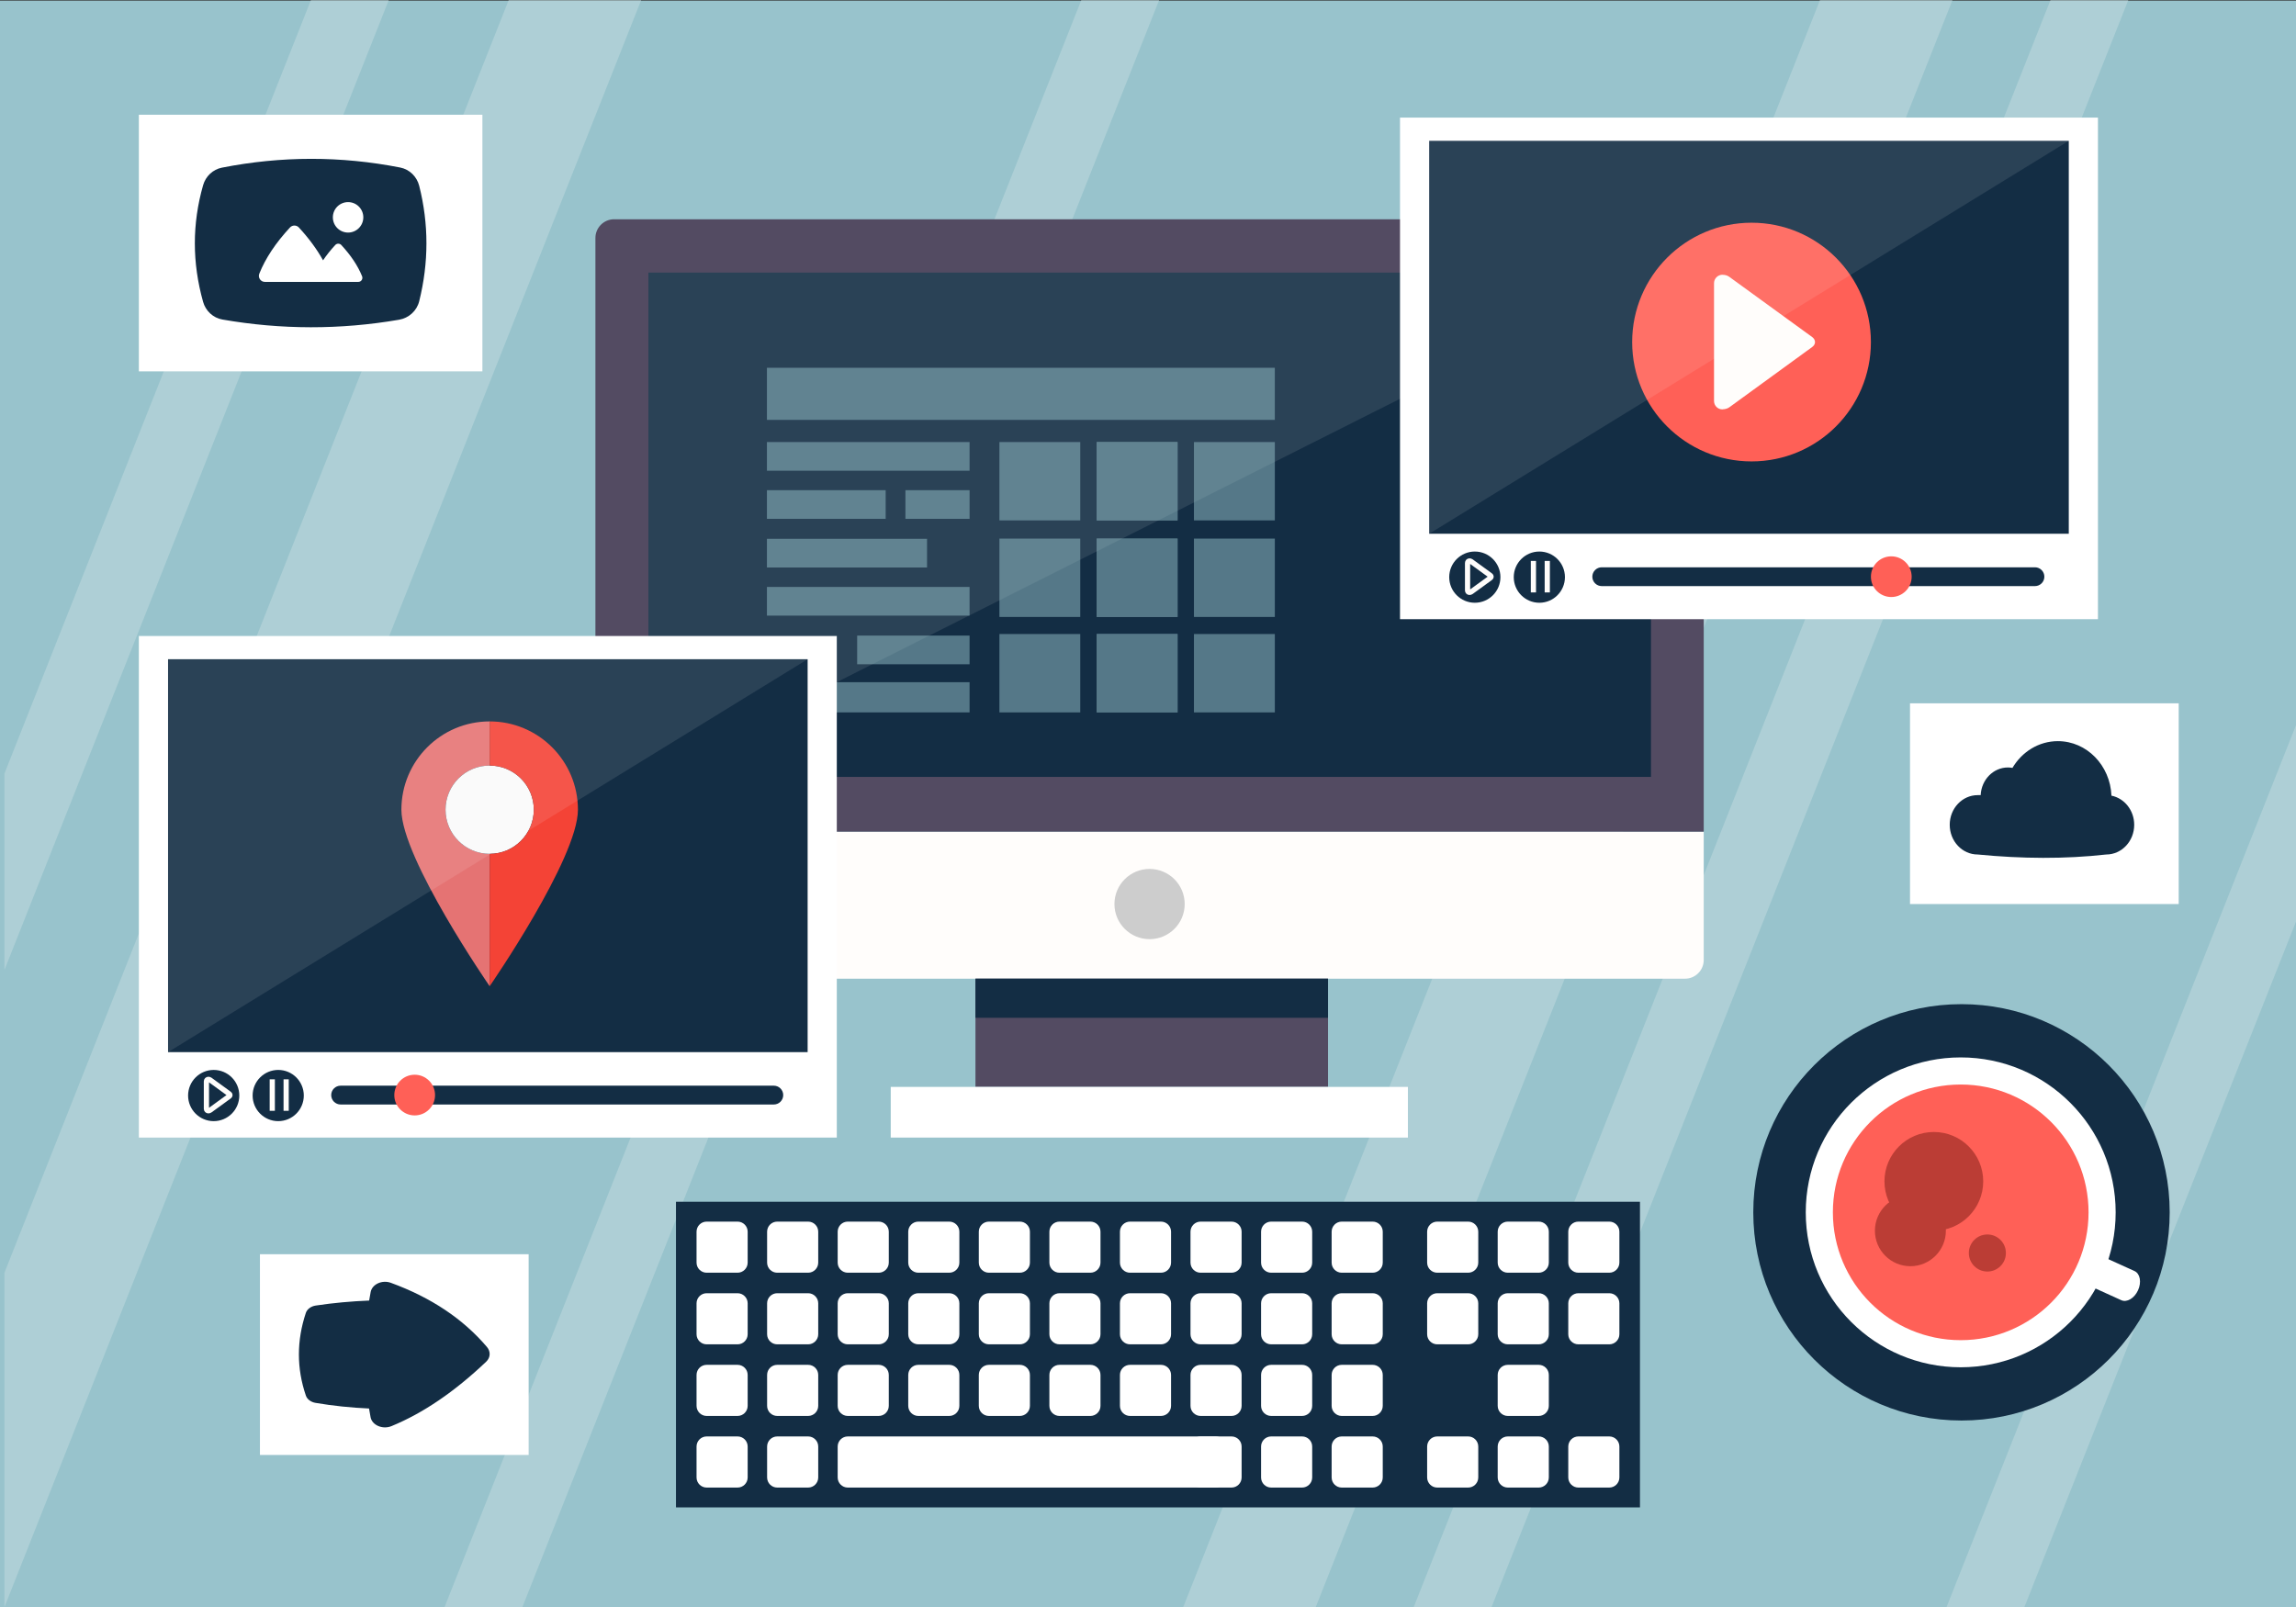 <?xml version="1.0" encoding="utf-8"?>
<!-- Generator: Adobe Illustrator 16.0.0, SVG Export Plug-In . SVG Version: 6.00 Build 0)  -->
<!DOCTYPE svg PUBLIC "-//W3C//DTD SVG 1.1//EN" "http://www.w3.org/Graphics/SVG/1.1/DTD/svg11.dtd">
<svg version="1.1" id="Layer_1" xmlns="http://www.w3.org/2000/svg" xmlns:xlink="http://www.w3.org/1999/xlink" x="0px" y="0px"
	 width="335.986px" height="235.19px" viewBox="0 0 335.986 235.19" enable-background="new 0 0 335.986 235.19"
	 xml:space="preserve">
<rect x="0" y="0" width="335.986" height="235.19" fill="#333333" stroke="none"/>
<g>
	<g>
		<rect y="0.087" fill="#98C3CC" width="335.986" height="235.19"/>
	</g>
</g>
<g opacity="0.5">
	<polygon fill="#C4DCE0" points="0.653,235.191 93.831,0 74.447,0 0.653,186.264 	"/>
	<polygon fill="#C4DCE0" points="192.473,235.363 285.719,0 266.334,0 173.088,235.363 	"/>
	<polygon fill="#C4DCE0" points="0.653,141.951 56.891,0 45.504,0 0.653,113.21 	"/>
	<polygon fill="#C4DCE0" points="76.379,235.363 169.625,0 158.239,0 64.993,235.363 	"/>
	<polygon fill="#C4DCE0" points="296.174,235.363 335.986,134.874 335.986,106.131 284.787,235.363 	"/>
	<polygon fill="#C4DCE0" points="218.201,235.363 311.447,0 300.061,0 206.814,235.363 	"/>
</g>
<g>
	<circle fill="#132D44" cx="287.035" cy="177.43" r="30.468"/>
</g>
<g>
	<circle fill="#FFFFFF" cx="286.921" cy="177.431" r="22.675"/>
</g>
<g>
	<circle fill="#FF6057" cx="286.922" cy="177.431" r="18.707"/>
</g>
<g>
	<path fill="#FFFFFF" d="M312.873,188.831c-0.535,1.178-1.635,1.832-2.457,1.456l-4.176-1.896c-0.822-0.376-1.055-1.633-0.52-2.81
		l0,0c0.535-1.179,1.635-1.831,2.459-1.455l4.174,1.896C313.176,186.396,313.406,187.654,312.873,188.831L312.873,188.831z"/>
</g>
<g>
	<path fill="#BB3D35" d="M290.215,172.896c0,3.99-3.236,7.226-7.225,7.226c-3.994,0-7.227-3.235-7.227-7.226
		s3.232-7.225,7.227-7.225C286.979,165.672,290.215,168.906,290.215,172.896z"/>
</g>
<g>
	<circle fill="#BB3D35" cx="279.558" cy="180.122" r="5.192"/>
</g>
<g>
	<circle fill="#BB3D35" cx="290.823" cy="183.382" r="2.712"/>
</g>
<g>
	<path fill="#FFFDFB" d="M87.13,121.72v18.779c0,1.507,1.229,2.735,2.733,2.735h156.72c1.506,0,2.732-1.229,2.732-2.735V121.72
		H87.13z"/>
	<path fill="#534B62" d="M249.316,34.824c0-1.504-1.227-2.734-2.732-2.734H89.864c-1.504,0-2.733,1.23-2.733,2.734v86.896h162.186
		V34.824z"/>
</g>
<rect x="142.744" y="143.234" fill="#534B62" width="51.592" height="15.838"/>
<rect x="130.345" y="159.072" fill="#FFFFFF" width="75.682" height="7.416"/>
<rect x="142.744" y="143.234" fill="#132D44" width="51.592" height="5.725"/>
<path fill="#CDCDCD" d="M173.363,132.311c0,2.839-2.305,5.139-5.139,5.139c-2.841,0-5.141-2.3-5.141-5.139
	c0-2.838,2.3-5.14,5.141-5.14C171.059,127.171,173.363,129.473,173.363,132.311z"/>
<rect x="94.884" y="39.892" fill="#132D44" width="146.71" height="73.811"/>
<polyline opacity="0.1" fill="#FFFFFF" points="94.884,113.702 94.884,39.892 241.594,39.892 "/>
<rect x="204.871" y="17.212" fill="#FFFFFF" width="102.133" height="73.408"/>
<rect x="209.141" y="20.612" fill="#132D44" width="93.594" height="57.503"/>
<g>
	<path fill="#132D44" d="M297.785,85.779h-63.391c-0.762,0-1.379-0.617-1.379-1.377c0-0.761,0.617-1.377,1.379-1.377h63.391
		c0.76,0,1.377,0.616,1.377,1.377C299.162,85.162,298.545,85.779,297.785,85.779z"/>
</g>
<path fill="#FF6057" d="M279.744,84.403c0,1.642-1.34,2.974-2.982,2.974c-1.646,0-2.982-1.332-2.982-2.974
	c0-1.65,1.336-2.982,2.982-2.982C278.404,81.421,279.744,82.753,279.744,84.403z"/>
<path fill="#FF6057" d="M273.779,50.066c0,9.648-7.812,17.463-17.463,17.463c-9.645,0-17.473-7.814-17.473-17.463
	c0-9.641,7.828-17.471,17.473-17.471C265.967,32.596,273.779,40.426,273.779,50.066z"/>
<path fill-rule="evenodd" clip-rule="evenodd" fill="#FFFDFB" d="M265.184,50.788l-12.125,8.822
	c-0.258,0.179-0.582,0.277-0.918,0.289c-0.029,0-0.051,0.018-0.084,0.018c-0.688,0-1.234-0.546-1.234-1.235V41.447
	c0-0.68,0.547-1.229,1.227-1.239l0,0h0.008c0,0,0.012,0.01,0.02,0.01c0.359,0,0.713,0.097,0.982,0.301l12.125,8.808
	C265.738,49.738,265.738,50.391,265.184,50.788z"/>
<g>
	<path fill="#132D44" d="M219.566,84.466c0,2.071-1.678,3.75-3.746,3.75c-2.07,0-3.748-1.679-3.748-3.75
		c0-2.065,1.678-3.746,3.748-3.746C217.889,80.72,219.566,82.4,219.566,84.466z"/>
	<path fill-rule="evenodd" clip-rule="evenodd" fill="none" stroke="#FFFDFB" stroke-width="0.761" stroke-miterlimit="10" d="
		M218.109,84.569l-2.832,2.058c-0.057,0.045-0.139,0.067-0.213,0.07c-0.01,0-0.014,0.006-0.023,0.006
		c-0.156,0-0.285-0.13-0.285-0.29v-4.024c0-0.162,0.129-0.294,0.285-0.294l0,0l0,0c0.004,0,0.004,0,0.004,0
		c0.086,0.008,0.17,0.029,0.232,0.073l2.832,2.062C218.238,84.324,218.238,84.476,218.109,84.569z"/>
</g>
<g>
	<path fill="#132D44" d="M229.006,84.466c0,2.071-1.676,3.75-3.742,3.75c-2.07,0-3.748-1.679-3.748-3.75
		c0-2.065,1.678-3.746,3.748-3.746C227.33,80.72,229.006,82.4,229.006,84.466z"/>
	<g>
		
			<line fill="none" stroke="#FFFDFB" stroke-width="0.761" stroke-miterlimit="10" x1="224.393" y1="82.095" x2="224.393" y2="86.703"/>
		
			<line fill="none" stroke="#FFFDFB" stroke-width="0.761" stroke-miterlimit="10" x1="226.422" y1="82.095" x2="226.422" y2="86.703"/>
	</g>
</g>
<g opacity="0.5">
	<rect x="112.229" y="53.826" fill-rule="evenodd" clip-rule="evenodd" fill="#98C3CC" width="74.323" height="7.625"/>
	<g>
		<rect x="146.25" y="64.696" fill-rule="evenodd" clip-rule="evenodd" fill="#98C3CC" width="11.831" height="11.465"/>
		<rect x="160.484" y="64.696" fill-rule="evenodd" clip-rule="evenodd" fill="#98C3CC" width="11.834" height="11.465"/>
		<rect x="146.25" y="78.826" fill-rule="evenodd" clip-rule="evenodd" fill="#98C3CC" width="11.831" height="11.466"/>
		<rect x="160.484" y="78.826" fill-rule="evenodd" clip-rule="evenodd" fill="#98C3CC" width="11.834" height="11.466"/>
		<rect x="146.25" y="92.792" fill-rule="evenodd" clip-rule="evenodd" fill="#98C3CC" width="11.831" height="11.47"/>
		<rect x="160.484" y="92.792" fill-rule="evenodd" clip-rule="evenodd" fill="#98C3CC" width="11.834" height="11.47"/>
	</g>
	<g>
		<rect x="160.484" y="64.696" fill-rule="evenodd" clip-rule="evenodd" fill="#98C3CC" width="11.833" height="11.465"/>
		<rect x="174.717" y="64.696" fill-rule="evenodd" clip-rule="evenodd" fill="#98C3CC" width="11.836" height="11.465"/>
		<rect x="160.484" y="78.826" fill-rule="evenodd" clip-rule="evenodd" fill="#98C3CC" width="11.833" height="11.466"/>
		<rect x="174.717" y="78.826" fill-rule="evenodd" clip-rule="evenodd" fill="#98C3CC" width="11.836" height="11.466"/>
		<rect x="160.484" y="92.792" fill-rule="evenodd" clip-rule="evenodd" fill="#98C3CC" width="11.833" height="11.47"/>
		<rect x="174.717" y="92.792" fill-rule="evenodd" clip-rule="evenodd" fill="#98C3CC" width="11.836" height="11.47"/>
	</g>
	<rect x="112.229" y="64.696" fill="#98C3CC" width="29.654" height="4.196"/>
	<rect x="132.496" y="71.741" fill="#98C3CC" width="9.388" height="4.194"/>
	<rect x="112.229" y="71.741" fill="#98C3CC" width="17.377" height="4.194"/>
	<rect x="112.229" y="78.858" fill="#98C3CC" width="23.43" height="4.196"/>
	<rect x="112.229" y="85.902" fill="#98C3CC" width="29.654" height="4.197"/>
	<rect x="125.434" y="93.021" fill="#98C3CC" width="16.449" height="4.197"/>
	<rect x="112.229" y="99.843" fill="#98C3CC" width="29.654" height="4.419"/>
</g>
<g>
	<rect x="98.92" y="175.882" fill="#132D44" width="141.064" height="44.731"/>
	<g>
		<path fill="#FFFFFF" d="M109.41,195.269c0,0.817-0.662,1.479-1.48,1.479h-4.521c-0.817,0-1.48-0.662-1.48-1.479v-4.522
			c0-0.815,0.663-1.479,1.48-1.479h4.521c0.818,0,1.48,0.664,1.48,1.479V195.269z"/>
		<path fill="#FFFFFF" d="M119.736,195.269c0,0.817-0.662,1.479-1.479,1.479h-4.521c-0.818,0-1.481-0.662-1.481-1.479v-4.522
			c0-0.815,0.663-1.479,1.481-1.479h4.521c0.817,0,1.479,0.664,1.479,1.479V195.269z"/>
		<path fill="#FFFFFF" d="M130.062,195.269c0,0.817-0.662,1.479-1.479,1.479h-4.522c-0.816,0-1.479-0.662-1.479-1.479v-4.522
			c0-0.815,0.663-1.479,1.479-1.479h4.522c0.817,0,1.479,0.664,1.479,1.479V195.269z"/>
		<path fill="#FFFFFF" d="M140.388,195.269c0,0.817-0.662,1.479-1.48,1.479h-4.521c-0.816,0-1.479-0.662-1.479-1.479v-4.522
			c0-0.815,0.663-1.479,1.479-1.479h4.521c0.818,0,1.48,0.664,1.48,1.479V195.269z"/>
		<path fill="#FFFFFF" d="M150.714,195.269c0,0.817-0.662,1.479-1.479,1.479h-4.521c-0.817,0-1.48-0.662-1.48-1.479v-4.522
			c0-0.815,0.663-1.479,1.48-1.479h4.521c0.817,0,1.479,0.664,1.479,1.479V195.269z"/>
		<path fill="#FFFFFF" d="M161.041,195.269c0,0.817-0.662,1.479-1.48,1.479h-4.521c-0.818,0-1.479-0.662-1.479-1.479v-4.522
			c0-0.815,0.661-1.479,1.479-1.479h4.521c0.818,0,1.48,0.664,1.48,1.479V195.269z"/>
		<path fill="#FFFFFF" d="M171.367,195.269c0,0.817-0.662,1.479-1.48,1.479h-4.522c-0.816,0-1.479-0.662-1.479-1.479v-4.522
			c0-0.815,0.662-1.479,1.479-1.479h4.522c0.818,0,1.48,0.664,1.48,1.479V195.269z"/>
		<path fill="#FFFFFF" d="M181.693,195.269c0,0.817-0.662,1.479-1.48,1.479h-4.521c-0.816,0-1.48-0.662-1.48-1.479v-4.522
			c0-0.815,0.664-1.479,1.48-1.479h4.521c0.818,0,1.48,0.664,1.48,1.479V195.269z"/>
		<path fill="#FFFFFF" d="M192.02,195.269c0,0.817-0.662,1.479-1.48,1.479h-4.521c-0.818,0-1.48-0.662-1.48-1.479v-4.522
			c0-0.815,0.662-1.479,1.48-1.479h4.521c0.818,0,1.48,0.664,1.48,1.479V195.269z"/>
		<path fill="#FFFFFF" d="M202.346,195.269c0,0.817-0.662,1.479-1.48,1.479h-4.521c-0.818,0-1.48-0.662-1.48-1.479v-4.522
			c0-0.815,0.662-1.479,1.48-1.479h4.521c0.818,0,1.48,0.664,1.48,1.479V195.269z"/>
	</g>
	<g>
		<path fill="#FFFFFF" d="M109.41,205.749c0,0.817-0.662,1.479-1.48,1.479h-4.521c-0.817,0-1.48-0.662-1.48-1.479v-4.521
			c0-0.819,0.663-1.48,1.48-1.48h4.521c0.818,0,1.48,0.661,1.48,1.48V205.749z"/>
		<path fill="#FFFFFF" d="M119.736,205.749c0,0.817-0.662,1.479-1.479,1.479h-4.521c-0.818,0-1.481-0.662-1.481-1.479v-4.521
			c0-0.819,0.663-1.48,1.481-1.48h4.521c0.817,0,1.479,0.661,1.479,1.48V205.749z"/>
		<path fill="#FFFFFF" d="M130.062,205.749c0,0.817-0.662,1.479-1.479,1.479h-4.522c-0.816,0-1.479-0.662-1.479-1.479v-4.521
			c0-0.819,0.663-1.48,1.479-1.48h4.522c0.817,0,1.479,0.661,1.479,1.48V205.749z"/>
		<path fill="#FFFFFF" d="M140.388,205.749c0,0.817-0.662,1.479-1.48,1.479h-4.521c-0.816,0-1.479-0.662-1.479-1.479v-4.521
			c0-0.819,0.663-1.48,1.479-1.48h4.521c0.818,0,1.48,0.661,1.48,1.48V205.749z"/>
		<path fill="#FFFFFF" d="M150.714,205.749c0,0.817-0.662,1.479-1.479,1.479h-4.521c-0.817,0-1.48-0.662-1.48-1.479v-4.521
			c0-0.819,0.663-1.48,1.48-1.48h4.521c0.817,0,1.479,0.661,1.479,1.48V205.749z"/>
		<path fill="#FFFFFF" d="M161.041,205.749c0,0.817-0.662,1.479-1.48,1.479h-4.521c-0.818,0-1.479-0.662-1.479-1.479v-4.521
			c0-0.819,0.661-1.48,1.479-1.48h4.521c0.818,0,1.48,0.661,1.48,1.48V205.749z"/>
		<path fill="#FFFFFF" d="M171.367,205.749c0,0.817-0.662,1.479-1.48,1.479h-4.522c-0.816,0-1.479-0.662-1.479-1.479v-4.521
			c0-0.819,0.662-1.48,1.479-1.48h4.522c0.818,0,1.48,0.661,1.48,1.48V205.749z"/>
		<path fill="#FFFFFF" d="M181.693,205.749c0,0.817-0.662,1.479-1.48,1.479h-4.521c-0.816,0-1.48-0.662-1.48-1.479v-4.521
			c0-0.819,0.664-1.48,1.48-1.48h4.521c0.818,0,1.48,0.661,1.48,1.48V205.749z"/>
		<path fill="#FFFFFF" d="M192.02,205.749c0,0.817-0.662,1.479-1.48,1.479h-4.521c-0.818,0-1.48-0.662-1.48-1.479v-4.521
			c0-0.819,0.662-1.48,1.48-1.48h4.521c0.818,0,1.48,0.661,1.48,1.48V205.749z"/>
		<path fill="#FFFFFF" d="M202.346,205.749c0,0.817-0.662,1.479-1.48,1.479h-4.521c-0.818,0-1.48-0.662-1.48-1.479v-4.521
			c0-0.819,0.662-1.48,1.48-1.48h4.521c0.818,0,1.48,0.661,1.48,1.48V205.749z"/>
	</g>
	<g>
		<path fill="#FFFFFF" d="M109.41,216.23c0,0.817-0.662,1.48-1.48,1.48h-4.521c-0.817,0-1.48-0.663-1.48-1.48v-4.522
			c0-0.817,0.663-1.479,1.48-1.479h4.521c0.818,0,1.48,0.662,1.48,1.479V216.23z"/>
		<path fill="#FFFFFF" d="M119.736,216.23c0,0.817-0.662,1.48-1.479,1.48h-4.521c-0.818,0-1.481-0.663-1.481-1.48v-4.522
			c0-0.817,0.663-1.479,1.481-1.479h4.521c0.817,0,1.479,0.662,1.479,1.479V216.23z"/>
		<path fill="#FFFFFF" d="M179.391,216.23c0,0.817-0.662,1.48-1.479,1.48H124.06c-0.816,0-1.479-0.663-1.479-1.48v-4.522
			c0-0.817,0.663-1.479,1.479-1.479h53.852c0.816,0,1.479,0.662,1.479,1.479V216.23z"/>
		<path fill="#FFFFFF" d="M181.693,216.23c0,0.817-0.662,1.48-1.48,1.48h-4.521c-0.816,0-1.48-0.663-1.48-1.48v-4.522
			c0-0.817,0.664-1.479,1.48-1.479h4.521c0.818,0,1.48,0.662,1.48,1.479V216.23z"/>
		<path fill="#FFFFFF" d="M192.02,216.23c0,0.817-0.662,1.48-1.48,1.48h-4.521c-0.818,0-1.48-0.663-1.48-1.48v-4.522
			c0-0.817,0.662-1.479,1.48-1.479h4.521c0.818,0,1.48,0.662,1.48,1.479V216.23z"/>
		<path fill="#FFFFFF" d="M202.346,216.23c0,0.817-0.662,1.48-1.48,1.48h-4.521c-0.818,0-1.48-0.663-1.48-1.48v-4.522
			c0-0.817,0.662-1.479,1.48-1.479h4.521c0.818,0,1.48,0.662,1.48,1.479V216.23z"/>
	</g>
	<g>
		<path fill="#FFFFFF" d="M109.41,184.787c0,0.817-0.662,1.479-1.48,1.479h-4.521c-0.817,0-1.48-0.662-1.48-1.479v-4.521
			c0-0.817,0.663-1.479,1.48-1.479h4.521c0.818,0,1.48,0.662,1.48,1.479V184.787z"/>
		<path fill="#FFFFFF" d="M119.736,184.787c0,0.817-0.662,1.479-1.479,1.479h-4.521c-0.818,0-1.481-0.662-1.481-1.479v-4.521
			c0-0.817,0.663-1.479,1.481-1.479h4.521c0.817,0,1.479,0.662,1.479,1.479V184.787z"/>
		<path fill="#FFFFFF" d="M130.062,184.787c0,0.817-0.662,1.479-1.479,1.479h-4.522c-0.816,0-1.479-0.662-1.479-1.479v-4.521
			c0-0.817,0.663-1.479,1.479-1.479h4.522c0.817,0,1.479,0.662,1.479,1.479V184.787z"/>
		<path fill="#FFFFFF" d="M140.388,184.787c0,0.817-0.662,1.479-1.48,1.479h-4.521c-0.816,0-1.479-0.662-1.479-1.479v-4.521
			c0-0.817,0.663-1.479,1.479-1.479h4.521c0.818,0,1.48,0.662,1.48,1.479V184.787z"/>
		<path fill="#FFFFFF" d="M150.714,184.787c0,0.817-0.662,1.479-1.479,1.479h-4.521c-0.817,0-1.48-0.662-1.48-1.479v-4.521
			c0-0.817,0.663-1.479,1.48-1.479h4.521c0.817,0,1.479,0.662,1.479,1.479V184.787z"/>
		<path fill="#FFFFFF" d="M161.041,184.787c0,0.817-0.662,1.479-1.48,1.479h-4.521c-0.818,0-1.479-0.662-1.479-1.479v-4.521
			c0-0.817,0.661-1.479,1.479-1.479h4.521c0.818,0,1.48,0.662,1.48,1.479V184.787z"/>
		<path fill="#FFFFFF" d="M171.367,184.787c0,0.817-0.662,1.479-1.48,1.479h-4.522c-0.816,0-1.479-0.662-1.479-1.479v-4.521
			c0-0.817,0.662-1.479,1.479-1.479h4.522c0.818,0,1.48,0.662,1.48,1.479V184.787z"/>
		<path fill="#FFFFFF" d="M181.693,184.787c0,0.817-0.662,1.479-1.48,1.479h-4.521c-0.816,0-1.48-0.662-1.48-1.479v-4.521
			c0-0.817,0.664-1.479,1.48-1.479h4.521c0.818,0,1.48,0.662,1.48,1.479V184.787z"/>
		<path fill="#FFFFFF" d="M192.02,184.787c0,0.817-0.662,1.479-1.48,1.479h-4.521c-0.818,0-1.48-0.662-1.48-1.479v-4.521
			c0-0.817,0.662-1.479,1.48-1.479h4.521c0.818,0,1.48,0.662,1.48,1.479V184.787z"/>
		<path fill="#FFFFFF" d="M202.346,184.787c0,0.817-0.662,1.479-1.48,1.479h-4.521c-0.818,0-1.48-0.662-1.48-1.479v-4.521
			c0-0.817,0.662-1.479,1.48-1.479h4.521c0.818,0,1.48,0.662,1.48,1.479V184.787z"/>
	</g>
	<g>
		<path fill="#FFFFFF" d="M216.322,195.269c0,0.817-0.664,1.479-1.48,1.479h-4.521c-0.818,0-1.48-0.662-1.48-1.479v-4.522
			c0-0.815,0.662-1.479,1.48-1.479h4.521c0.816,0,1.48,0.664,1.48,1.479V195.269z"/>
		<path fill="#FFFFFF" d="M226.648,195.269c0,0.817-0.662,1.479-1.482,1.479h-4.52c-0.818,0-1.48-0.662-1.48-1.479v-4.522
			c0-0.815,0.662-1.479,1.48-1.479h4.52c0.82,0,1.482,0.664,1.482,1.479V195.269z"/>
		<path fill="#FFFFFF" d="M236.973,195.269c0,0.817-0.662,1.479-1.48,1.479h-4.52c-0.816,0-1.48-0.662-1.48-1.479v-4.522
			c0-0.815,0.664-1.479,1.48-1.479h4.52c0.818,0,1.48,0.664,1.48,1.479V195.269z"/>
	</g>
	<g>
		<path fill="#FFFFFF" d="M226.648,205.749c0,0.817-0.662,1.479-1.482,1.479h-4.52c-0.818,0-1.48-0.662-1.48-1.479v-4.521
			c0-0.819,0.662-1.48,1.48-1.48h4.52c0.82,0,1.482,0.661,1.482,1.48V205.749z"/>
	</g>
	<g>
		<path fill="#FFFFFF" d="M216.322,216.23c0,0.817-0.664,1.48-1.48,1.48h-4.521c-0.818,0-1.48-0.663-1.48-1.48v-4.522
			c0-0.817,0.662-1.479,1.48-1.479h4.521c0.816,0,1.48,0.662,1.48,1.479V216.23z"/>
		<path fill="#FFFFFF" d="M226.648,216.23c0,0.817-0.662,1.48-1.482,1.48h-4.52c-0.818,0-1.48-0.663-1.48-1.48v-4.522
			c0-0.817,0.662-1.479,1.48-1.479h4.52c0.82,0,1.482,0.662,1.482,1.479V216.23z"/>
		<path fill="#FFFFFF" d="M236.973,216.23c0,0.817-0.662,1.48-1.48,1.48h-4.52c-0.816,0-1.48-0.663-1.48-1.48v-4.522
			c0-0.817,0.664-1.479,1.48-1.479h4.52c0.818,0,1.48,0.662,1.48,1.479V216.23z"/>
	</g>
	<g>
		<path fill="#FFFFFF" d="M216.322,184.787c0,0.817-0.664,1.479-1.48,1.479h-4.521c-0.818,0-1.48-0.662-1.48-1.479v-4.521
			c0-0.817,0.662-1.479,1.48-1.479h4.521c0.816,0,1.48,0.662,1.48,1.479V184.787z"/>
		<path fill="#FFFFFF" d="M226.648,184.787c0,0.817-0.662,1.479-1.482,1.479h-4.52c-0.818,0-1.48-0.662-1.48-1.479v-4.521
			c0-0.817,0.662-1.479,1.48-1.479h4.52c0.82,0,1.482,0.662,1.482,1.479V184.787z"/>
		<path fill="#FFFFFF" d="M236.973,184.787c0,0.817-0.662,1.479-1.48,1.479h-4.52c-0.816,0-1.48-0.662-1.48-1.479v-4.521
			c0-0.817,0.664-1.479,1.48-1.479h4.52c0.818,0,1.48,0.662,1.48,1.479V184.787z"/>
	</g>
</g>
<rect x="20.322" y="93.08" fill="#FFFFFF" width="102.132" height="73.408"/>
<rect x="24.592" y="96.48" fill="#132D44" width="93.593" height="57.503"/>
<g>
	<path fill="#132D44" d="M113.236,161.647H49.845c-0.761,0-1.378-0.617-1.378-1.377c0-0.761,0.617-1.377,1.378-1.377h63.391
		c0.761,0,1.377,0.616,1.377,1.377C114.613,161.03,113.997,161.647,113.236,161.647z"/>
</g>
<path fill="#FF6057" d="M63.664,160.271c0,1.642-1.34,2.974-2.982,2.974c-1.646,0-2.982-1.332-2.982-2.974
	c0-1.65,1.337-2.982,2.982-2.982C62.324,157.289,63.664,158.621,63.664,160.271z"/>
<g>
	<path fill="#132D44" d="M35.018,160.334c0,2.071-1.678,3.75-3.747,3.75c-2.07,0-3.747-1.679-3.747-3.75
		c0-2.065,1.677-3.746,3.747-3.746C33.339,156.588,35.018,158.269,35.018,160.334z"/>
	<path fill-rule="evenodd" clip-rule="evenodd" fill="none" stroke="#FFFDFB" stroke-width="0.761" stroke-miterlimit="10" d="
		M33.56,160.438l-2.831,2.058c-0.058,0.045-0.139,0.067-0.214,0.07c-0.01,0-0.014,0.006-0.023,0.006c-0.157,0-0.286-0.13-0.286-0.29
		v-4.024c0-0.162,0.129-0.294,0.286-0.294l0,0l0,0c0.004,0,0.004,0,0.004,0c0.085,0.008,0.17,0.029,0.232,0.073l2.831,2.062
		C33.689,160.192,33.689,160.344,33.56,160.438z"/>
</g>
<g>
	<path fill="#132D44" d="M44.458,160.334c0,2.071-1.677,3.75-3.742,3.75c-2.071,0-3.748-1.679-3.748-3.75
		c0-2.065,1.677-3.746,3.748-3.746C42.78,156.588,44.458,158.269,44.458,160.334z"/>
	<g>
		
			<line fill="none" stroke="#FFFDFB" stroke-width="0.761" stroke-miterlimit="10" x1="39.843" y1="157.963" x2="39.843" y2="162.571"/>
		
			<line fill="none" stroke="#FFFDFB" stroke-width="0.761" stroke-miterlimit="10" x1="41.874" y1="157.963" x2="41.874" y2="162.571"/>
	</g>
</g>
<rect x="279.502" y="102.933" fill="#FFFFFF" width="39.32" height="29.377"/>
<g>
	<path fill="#132D44" d="M308.979,116.447c-0.182-4.438-3.615-7.978-7.838-7.978c-2.805,0-5.258,1.565-6.648,3.914
		c-0.217-0.039-0.436-0.062-0.66-0.062c-2.145,0-3.889,1.796-3.99,4.049h-0.438c-2.26,0-4.092,1.943-4.092,4.343l0,0
		c0,2.4,1.832,4.346,4.092,4.346c6.479,0.629,12.766,0.677,18.812,0c2.26,0,4.092-1.945,4.092-4.346l0,0
		C312.309,118.591,310.873,116.826,308.979,116.447z"/>
</g>
<rect x="38.038" y="183.56" fill="#FFFFFF" width="39.321" height="29.377"/>
<rect x="20.322" y="16.792" fill="#FFFFFF" width="50.27" height="37.557"/>
<g>
	<path fill="#132D44" d="M61.34,27.179c-0.342-1.338-1.414-2.391-2.768-2.659c-8.702-1.704-17.404-1.697-26.105,0.018
		c-1.321,0.261-2.372,1.268-2.743,2.561c-1.621,5.666-1.608,11.356-0.004,17.075c0.371,1.33,1.468,2.355,2.827,2.591
		c8.615,1.498,17.231,1.509,25.846,0.03c1.433-0.245,2.601-1.296,2.952-2.705C62.75,38.425,62.762,32.79,61.34,27.179z
		 M52.432,41.257h-5.028h-0.83h-7.809c-0.627,0-1.049-0.633-0.816-1.215c0.903-2.252,2.401-4.503,4.49-6.754
		c0.344-0.372,0.95-0.37,1.293,0.001c1.481,1.602,2.652,3.205,3.543,4.81c0.5-0.75,1.097-1.498,1.791-2.248
		c0.234-0.25,0.644-0.25,0.875,0.003c1.414,1.524,2.426,3.05,3.045,4.578C53.145,40.826,52.857,41.257,52.432,41.257z
		 M50.938,34.037c-1.233,0-2.229-0.999-2.229-2.229s0.996-2.229,2.229-2.229c1.229,0,2.228,0.999,2.228,2.229
		S52.167,34.037,50.938,34.037z"/>
</g>
<g>
	<path fill="#132D44" d="M57.293,208.716c4.619-1.896,9.239-5.042,13.859-9.433c0.636-0.606,0.665-1.493,0.106-2.147
		c-3.495-4.115-8.184-7.246-14.067-9.394c-1.261-0.461-2.712,0.201-2.944,1.321c-0.084,0.426-0.152,0.852-0.229,1.278
		c-2.607,0.106-5.211,0.337-7.815,0.73c-0.689,0.103-1.263,0.523-1.449,1.081c-1.345,4.053-1.36,8.084,0.004,12.095
		c0.184,0.54,0.735,0.953,1.404,1.067c2.614,0.446,5.227,0.707,7.841,0.826c0.077,0.433,0.144,0.865,0.23,1.298
		C54.474,208.601,56.013,209.244,57.293,208.716z"/>
</g>
<path fill="#E57373" d="M71.655,124.96c-3.566,0-6.456-2.895-6.456-6.46c0-3.566,2.89-6.457,6.456-6.457v-6.462
	c-7.134,0-12.917,5.784-12.917,12.919c0,7.132,12.917,25.836,12.917,25.836V124.96z"/>
<path fill="#FAFAFA" d="M78.115,118.5c0,3.565-2.893,6.46-6.46,6.46c-3.566,0-6.456-2.895-6.456-6.46
	c0-3.566,2.89-6.457,6.456-6.457C75.222,112.043,78.115,114.934,78.115,118.5"/>
<path fill="#F44336" d="M71.655,124.96c3.567,0,6.46-2.895,6.46-6.46c0-3.566-2.893-6.457-6.46-6.457v-6.462
	c7.137,0,12.918,5.784,12.918,12.919c0,7.132-12.918,25.836-12.918,25.836V124.96z"/>
<polyline opacity="0.1" fill="#FFFFFF" points="209.141,78.115 209.141,20.612 302.734,20.612 "/>
<polyline opacity="0.1" fill="#FFFFFF" points="24.592,153.983 24.592,96.48 118.185,96.48 "/>
</svg>

